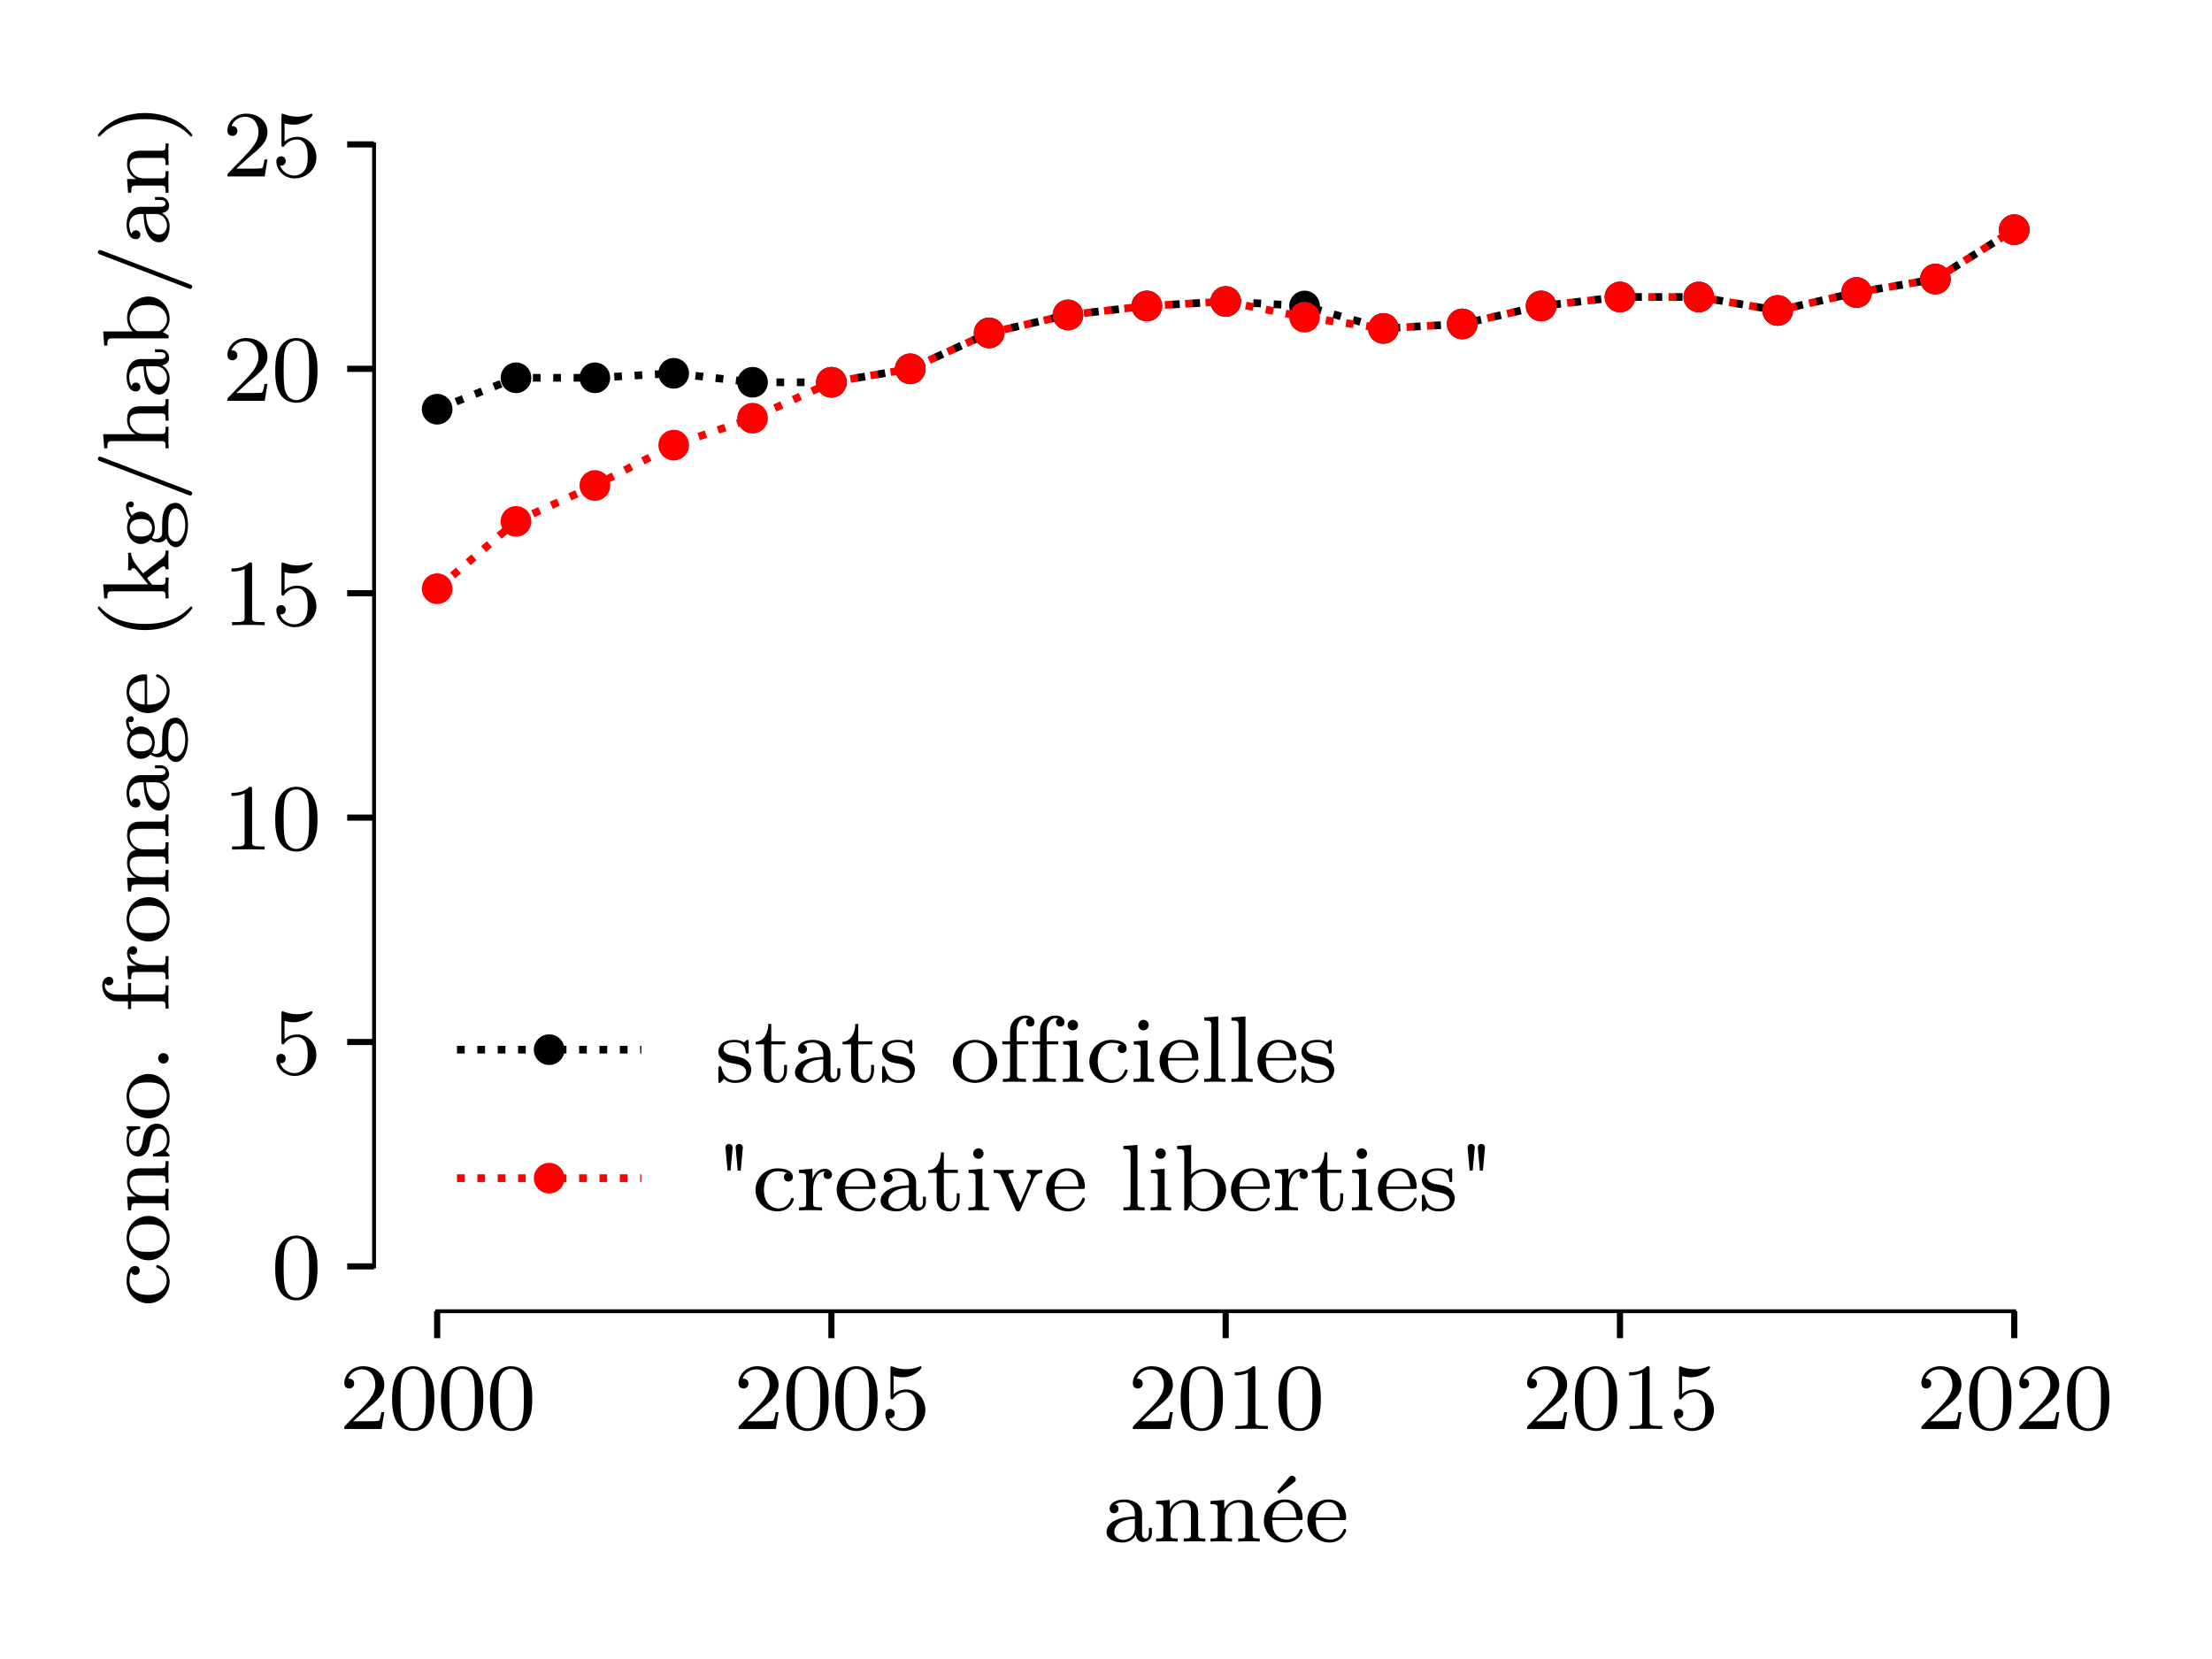 <?xml version="1.0" encoding="utf-8" standalone="no"?>
<!DOCTYPE svg PUBLIC "-//W3C//DTD SVG 1.1//EN"
  "http://www.w3.org/Graphics/SVG/1.1/DTD/svg11.dtd">
<svg xmlns:xlink="http://www.w3.org/1999/xlink" width="288pt" height="216pt" viewBox="0 0 288 216" xmlns="http://www.w3.org/2000/svg" version="1.1">
 <defs>
  <style type="text/css">*{stroke-linejoin: round; stroke-linecap: butt}</style>
 </defs>
 <g id="figure_1">
  <g id="patch_1">
   <path d="M 0 216 
L 288 216 
L 288 0 
L 0 0 
L 0 216 
z
" style="fill: none"/>
  </g>
  <g id="axes_1">
   <g id="patch_2">
    <path d="M 48.703 170.725 
L 270.466 170.725 
L 270.466 12.96 
L 48.703 12.96 
L 48.703 170.725 
z
" style="fill: none"/>
   </g>
   <g id="matplotlib.axis_1">
    <g id="xtick_1">
     <g id="line2d_1">
      <defs>
       <path id="mab04e6e782" d="M 0 0 
L 0 3.5 
" style="stroke: #000000; stroke-width: 0.8"/>
      </defs>
      <g>
       <use xlink:href="#mab04e6e782" x="56.916" y="170.725" style="stroke: #000000; stroke-width: 0.8"/>
      </g>
     </g>
     <g id="text_1">
      <!-- 2000 -->
      <g transform="translate(44.173 186.054)scale(0.12 -0.12)">
       <defs>
        <path id="LMRoman8-Regular-32" d="M 3053 1146 
L 2854 1146 
C 2835 1018 2784 698 2707 576 
C 2669 525 2182 525 2080 525 
L 941 525 
L 1805 1306 
C 1907 1402 2176 1613 2278 1702 
C 2675 2067 3053 2419 3053 3002 
C 3053 3763 2413 4256 1613 4256 
C 845 4256 339 3674 339 3104 
C 339 2790 589 2746 678 2746 
C 813 2746 1011 2842 1011 3085 
C 1011 3418 691 3418 614 3418 
C 800 3885 1229 4045 1542 4045 
C 2138 4045 2445 3539 2445 3002 
C 2445 2336 1978 1850 1222 1075 
L 416 243 
C 339 173 339 160 339 0 
L 2867 0 
L 3053 1146 
z
" transform="scale(0.016)"/>
        <path id="LMRoman8-Regular-30" d="M 3130 2042 
C 3130 2726 3059 3142 2848 3552 
C 2566 4115 2048 4256 1696 4256 
C 890 4256 595 3654 506 3475 
C 275 3008 262 2374 262 2042 
C 262 1619 282 973 589 461 
C 883 -13 1357 -134 1696 -134 
C 2003 -134 2554 -38 2874 595 
C 3110 1056 3130 1626 3130 2042 
z
M 2560 2118 
C 2560 1741 2560 1165 2483 806 
C 2349 134 1907 45 1696 45 
C 1478 45 1037 147 902 819 
C 832 1184 832 1786 832 2118 
C 832 2560 832 3008 902 3360 
C 1037 4013 1536 4077 1696 4077 
C 1914 4077 2355 3968 2483 3386 
C 2560 3034 2560 2554 2560 2118 
z
" transform="scale(0.016)"/>
       </defs>
       <use xlink:href="#LMRoman8-Regular-32"/>
       <use xlink:href="#LMRoman8-Regular-30" x="53.1"/>
       <use xlink:href="#LMRoman8-Regular-30" x="106.2"/>
       <use xlink:href="#LMRoman8-Regular-30" x="159.3"/>
      </g>
     </g>
    </g>
    <g id="xtick_2">
     <g id="line2d_2">
      <g>
       <use xlink:href="#mab04e6e782" x="108.25" y="170.725" style="stroke: #000000; stroke-width: 0.8"/>
      </g>
     </g>
     <g id="text_2">
      <!-- 2005 -->
      <g transform="translate(95.508 186.054)scale(0.12 -0.12)">
       <defs>
        <path id="LMRoman8-Regular-35" d="M 3053 1280 
C 3053 2022 2515 2682 1760 2682 
C 1440 2682 1139 2579 896 2362 
L 896 3597 
C 979 3571 1235 3507 1504 3507 
C 2304 3507 2790 4070 2790 4166 
C 2790 4237 2746 4256 2714 4256 
C 2714 4256 2688 4256 2630 4224 
C 2381 4128 2086 4051 1741 4051 
C 1363 4051 1050 4147 851 4224 
C 787 4256 768 4256 768 4256 
C 685 4256 685 4186 685 4070 
L 685 2195 
C 685 2080 685 2003 787 2003 
C 838 2003 858 2029 890 2080 
C 966 2176 1210 2502 1754 2502 
C 2112 2502 2285 2208 2342 2086 
C 2451 1856 2464 1562 2464 1312 
C 2464 1075 2458 730 2278 448 
C 2157 256 1901 58 1562 58 
C 1146 58 736 320 589 736 
C 608 730 653 730 653 730 
C 832 730 973 845 973 1043 
C 973 1280 787 1363 659 1363 
C 544 1363 339 1299 339 1024 
C 339 448 838 -134 1574 -134 
C 2374 -134 3053 486 3053 1280 
z
" transform="scale(0.016)"/>
       </defs>
       <use xlink:href="#LMRoman8-Regular-32"/>
       <use xlink:href="#LMRoman8-Regular-30" x="53.1"/>
       <use xlink:href="#LMRoman8-Regular-30" x="106.2"/>
       <use xlink:href="#LMRoman8-Regular-35" x="159.3"/>
      </g>
     </g>
    </g>
    <g id="xtick_3">
     <g id="line2d_3">
      <g>
       <use xlink:href="#mab04e6e782" x="159.584" y="170.725" style="stroke: #000000; stroke-width: 0.8"/>
      </g>
     </g>
     <g id="text_3">
      <!-- 2010 -->
      <g transform="translate(146.842 186.054)scale(0.12 -0.12)">
       <defs>
        <path id="LMRoman8-Regular-31" d="M 2861 0 
L 2861 211 
L 2637 211 
C 2029 211 2010 288 2010 525 
L 2010 4077 
C 2010 4250 1997 4256 1824 4256 
C 1562 4000 1222 3846 614 3846 
L 614 3635 
C 787 3635 1133 3635 1504 3808 
L 1504 525 
C 1504 288 1485 211 877 211 
L 653 211 
L 653 0 
C 915 19 1466 19 1754 19 
C 2042 19 2598 19 2861 0 
z
" transform="scale(0.016)"/>
       </defs>
       <use xlink:href="#LMRoman8-Regular-32"/>
       <use xlink:href="#LMRoman8-Regular-30" x="53.1"/>
       <use xlink:href="#LMRoman8-Regular-31" x="106.2"/>
       <use xlink:href="#LMRoman8-Regular-30" x="159.3"/>
      </g>
     </g>
    </g>
    <g id="xtick_4">
     <g id="line2d_4">
      <g>
       <use xlink:href="#mab04e6e782" x="210.918" y="170.725" style="stroke: #000000; stroke-width: 0.8"/>
      </g>
     </g>
     <g id="text_4">
      <!-- 2015 -->
      <g transform="translate(198.176 186.054)scale(0.12 -0.12)">
       <use xlink:href="#LMRoman8-Regular-32"/>
       <use xlink:href="#LMRoman8-Regular-30" x="53.1"/>
       <use xlink:href="#LMRoman8-Regular-31" x="106.2"/>
       <use xlink:href="#LMRoman8-Regular-35" x="159.3"/>
      </g>
     </g>
    </g>
    <g id="xtick_5">
     <g id="line2d_5">
      <g>
       <use xlink:href="#mab04e6e782" x="262.253" y="170.725" style="stroke: #000000; stroke-width: 0.8"/>
      </g>
     </g>
     <g id="text_5">
      <!-- 2020 -->
      <g transform="translate(249.51 186.054)scale(0.12 -0.12)">
       <use xlink:href="#LMRoman8-Regular-32"/>
       <use xlink:href="#LMRoman8-Regular-30" x="53.1"/>
       <use xlink:href="#LMRoman8-Regular-32" x="106.2"/>
       <use xlink:href="#LMRoman8-Regular-30" x="159.3"/>
      </g>
     </g>
    </g>
    <g id="text_6">
     <!-- année -->
     <g transform="translate(143.654 200.711)scale(0.12 -0.12)">
      <defs>
       <path id="LMRoman8-Regular-61" d="M 3290 576 
L 3290 928 
L 3091 928 
L 3091 576 
C 3091 314 2995 211 2861 211 
C 2624 211 2624 506 2624 576 
L 2624 1907 
C 2624 2534 2016 2854 1434 2854 
C 902 2854 429 2650 429 2227 
C 429 2035 563 1920 730 1920 
C 909 1920 1030 2048 1030 2221 
C 1030 2374 934 2483 794 2515 
C 1030 2675 1376 2675 1421 2675 
C 1779 2675 2138 2426 2138 1901 
L 2138 1702 
C 1766 1683 1338 1664 890 1478 
C 326 1235 218 864 218 653 
C 218 102 864 -64 1306 -64 
C 1773 -64 2061 198 2202 454 
C 2234 211 2400 -32 2682 -32 
C 2746 -32 3290 -6 3290 576 
z
M 2138 902 
C 2138 282 1613 115 1357 115 
C 1024 115 742 339 742 646 
C 742 1069 1139 1504 2138 1536 
L 2138 902 
z
" transform="scale(0.016)"/>
       <path id="LMRoman8-Regular-6e" d="M 3597 0 
L 3597 211 
C 3187 211 3110 211 3110 499 
L 3110 1939 
C 3110 2477 2867 2822 2195 2822 
C 1562 2822 1274 2362 1197 2208 
L 1190 2208 
L 1190 2822 
L 262 2752 
L 262 2541 
C 698 2541 749 2496 749 2182 
L 749 499 
C 749 211 672 211 262 211 
L 262 0 
C 538 19 819 19 992 19 
C 1178 19 1446 19 1722 0 
L 1722 211 
C 1312 211 1235 211 1235 499 
L 1235 1658 
C 1235 2330 1747 2643 2138 2643 
C 2528 2643 2624 2368 2624 1965 
L 2624 499 
C 2624 211 2547 211 2138 211 
L 2138 0 
C 2413 19 2694 19 2867 19 
C 3053 19 3322 19 3597 0 
z
" transform="scale(0.016)"/>
       <path id="LMRoman8-Regular-e9" d="M 2822 768 
C 2822 794 2803 858 2720 858 
C 2650 858 2637 813 2624 774 
C 2394 154 1843 134 1728 134 
C 1440 134 1146 269 954 563 
C 762 858 762 1267 762 1459 
L 2643 1459 
C 2784 1459 2822 1459 2822 1606 
C 2822 2176 2509 2854 1606 2854 
C 813 2854 192 2195 192 1402 
C 192 576 883 -64 1690 -64 
C 2502 -64 2822 621 2822 768 
z
M 2387 1626 
L 768 1626 
C 826 2522 1370 2675 1606 2675 
C 2355 2675 2381 1773 2387 1626 
z
M 2355 4211 
C 2355 4358 2221 4467 2106 4467 
C 2080 4467 1990 4467 1907 4365 
L 1088 3392 
L 1222 3245 
L 2227 4000 
C 2298 4051 2355 4109 2355 4211 
z
" transform="scale(0.016)"/>
       <path id="LMRoman8-Regular-65" d="M 2822 768 
C 2822 794 2803 858 2720 858 
C 2650 858 2637 813 2624 774 
C 2394 154 1843 134 1728 134 
C 1440 134 1146 269 954 563 
C 762 858 762 1267 762 1459 
L 2643 1459 
C 2784 1459 2822 1459 2822 1606 
C 2822 2176 2509 2854 1606 2854 
C 813 2854 192 2195 192 1402 
C 192 576 883 -64 1690 -64 
C 2502 -64 2822 621 2822 768 
z
M 2387 1626 
L 768 1626 
C 826 2522 1370 2675 1606 2675 
C 2355 2675 2381 1773 2387 1626 
z
" transform="scale(0.016)"/>
      </defs>
      <use xlink:href="#LMRoman8-Regular-61"/>
      <use xlink:href="#LMRoman8-Regular-6e" x="53.1"/>
      <use xlink:href="#LMRoman8-Regular-6e" x="112.1"/>
      <use xlink:href="#LMRoman8-Regular-e9" x="171.1"/>
      <use xlink:href="#LMRoman8-Regular-65" x="218.3"/>
     </g>
    </g>
   </g>
   <g id="matplotlib.axis_2">
    <g id="ytick_1">
     <g id="line2d_6">
      <defs>
       <path id="m97dd30432f" d="M 0 0 
L -3.5 0 
" style="stroke: #000000; stroke-width: 0.8"/>
      </defs>
      <g>
       <use xlink:href="#m97dd30432f" x="48.703" y="164.882" style="stroke: #000000; stroke-width: 0.8"/>
      </g>
     </g>
     <g id="text_7">
      <!-- 0 -->
      <g transform="translate(35.331 169.046)scale(0.12 -0.12)">
       <use xlink:href="#LMRoman8-Regular-30"/>
      </g>
     </g>
    </g>
    <g id="ytick_2">
     <g id="line2d_7">
      <g>
       <use xlink:href="#m97dd30432f" x="48.703" y="135.666" style="stroke: #000000; stroke-width: 0.8"/>
      </g>
     </g>
     <g id="text_8">
      <!-- 5 -->
      <g transform="translate(35.331 139.83)scale(0.12 -0.12)">
       <use xlink:href="#LMRoman8-Regular-35"/>
      </g>
     </g>
    </g>
    <g id="ytick_3">
     <g id="line2d_8">
      <g>
       <use xlink:href="#m97dd30432f" x="48.703" y="106.45" style="stroke: #000000; stroke-width: 0.8"/>
      </g>
     </g>
     <g id="text_9">
      <!-- 10 -->
      <g transform="translate(28.96 110.615)scale(0.12 -0.12)">
       <use xlink:href="#LMRoman8-Regular-31"/>
       <use xlink:href="#LMRoman8-Regular-30" x="53.1"/>
      </g>
     </g>
    </g>
    <g id="ytick_4">
     <g id="line2d_9">
      <g>
       <use xlink:href="#m97dd30432f" x="48.703" y="77.235" style="stroke: #000000; stroke-width: 0.8"/>
      </g>
     </g>
     <g id="text_10">
      <!-- 15 -->
      <g transform="translate(28.96 81.399)scale(0.12 -0.12)">
       <use xlink:href="#LMRoman8-Regular-31"/>
       <use xlink:href="#LMRoman8-Regular-35" x="53.1"/>
      </g>
     </g>
    </g>
    <g id="ytick_5">
     <g id="line2d_10">
      <g>
       <use xlink:href="#m97dd30432f" x="48.703" y="48.019" style="stroke: #000000; stroke-width: 0.8"/>
      </g>
     </g>
     <g id="text_11">
      <!-- 20 -->
      <g transform="translate(28.96 52.183)scale(0.12 -0.12)">
       <use xlink:href="#LMRoman8-Regular-32"/>
       <use xlink:href="#LMRoman8-Regular-30" x="53.1"/>
      </g>
     </g>
    </g>
    <g id="ytick_6">
     <g id="line2d_11">
      <g>
       <use xlink:href="#m97dd30432f" x="48.703" y="18.803" style="stroke: #000000; stroke-width: 0.8"/>
      </g>
     </g>
     <g id="text_12">
      <!-- 25 -->
      <g transform="translate(28.96 22.968)scale(0.12 -0.12)">
       <use xlink:href="#LMRoman8-Regular-32"/>
       <use xlink:href="#LMRoman8-Regular-35" x="53.1"/>
      </g>
     </g>
    </g>
    <g id="text_13">
     <!-- conso. fromage (kg/hab/an) -->
     <g transform="translate(21.96 170.122)rotate(-90)scale(0.12 -0.12)">
      <defs>
       <path id="LMRoman8-Regular-63" d="M 2822 768 
C 2822 845 2739 845 2720 845 
C 2675 845 2643 838 2624 774 
C 2579 640 2400 134 1760 134 
C 1363 134 794 442 794 1389 
C 794 2310 1267 2656 1734 2656 
C 1792 2656 2131 2656 2355 2541 
C 2176 2483 2150 2336 2150 2259 
C 2150 2086 2272 1958 2451 1958 
C 2618 1958 2752 2074 2752 2266 
C 2752 2662 2317 2854 1715 2854 
C 826 2854 224 2144 224 1382 
C 224 570 890 -64 1696 -64 
C 2598 -64 2822 691 2822 768 
z
" transform="scale(0.016)"/>
       <path id="LMRoman8-Regular-6f" d="M 3200 1363 
C 3200 2163 2541 2854 1696 2854 
C 851 2854 192 2163 192 1363 
C 192 563 877 -64 1696 -64 
C 2522 -64 3200 563 3200 1363 
z
M 2630 1421 
C 2630 1126 2618 774 2438 506 
C 2266 250 1978 134 1696 134 
C 1350 134 1082 301 941 525 
C 781 787 762 1101 762 1421 
C 762 1664 762 2048 960 2323 
C 1126 2547 1395 2675 1696 2675 
C 2029 2675 2304 2515 2451 2291 
C 2624 2022 2630 1677 2630 1421 
z
" transform="scale(0.016)"/>
       <path id="LMRoman8-Regular-73" d="M 2451 826 
C 2451 1133 2266 1581 1504 1722 
C 1453 1734 1094 1798 1069 1798 
C 870 1843 570 1978 570 2234 
C 570 2426 710 2694 1318 2694 
C 2035 2694 2067 2170 2080 1990 
C 2086 1939 2131 1920 2176 1920 
C 2278 1920 2278 1965 2278 2086 
L 2278 2688 
C 2278 2790 2278 2854 2195 2854 
C 2163 2854 2144 2854 2042 2752 
C 2029 2746 1971 2688 1952 2688 
C 1952 2688 1933 2688 1894 2714 
C 1792 2784 1606 2854 1318 2854 
C 422 2854 224 2368 224 2061 
C 224 1741 461 1555 480 1536 
C 736 1344 883 1318 1312 1242 
C 1613 1184 2106 1094 2106 659 
C 2106 410 1939 115 1350 115 
C 704 115 518 614 435 954 
C 410 1037 403 1069 326 1069 
C 224 1069 224 1018 224 896 
L 224 102 
C 224 0 224 -64 307 -64 
C 346 -64 352 -58 467 64 
C 499 96 570 179 602 211 
C 890 -51 1190 -64 1357 -64 
C 2170 -64 2451 403 2451 826 
z
" transform="scale(0.016)"/>
       <path id="LMRoman8-Regular-2e" d="M 1299 352 
C 1299 570 1126 710 947 710 
C 730 710 589 538 589 358 
C 589 141 762 0 941 0 
C 1158 0 1299 173 1299 352 
z
" transform="scale(0.016)"/>
       <path id="LMRoman8-Regular-20" transform="scale(0.016)"/>
       <path id="LMRoman8-Regular-66" d="M 2413 4045 
C 2413 4320 2144 4506 1805 4506 
C 1325 4506 755 4160 755 3475 
L 755 2758 
L 230 2758 
L 230 2547 
L 755 2547 
L 755 499 
C 755 211 678 211 269 211 
L 269 0 
C 518 19 870 19 1024 19 
C 1402 19 1414 19 1830 0 
L 1830 211 
L 1702 211 
C 1235 211 1222 282 1222 512 
L 1222 2547 
L 1990 2547 
L 1990 2758 
L 1203 2758 
L 1203 3482 
C 1203 4038 1517 4326 1798 4326 
C 1901 4326 1958 4301 1984 4294 
C 1869 4237 1837 4128 1837 4045 
C 1837 3878 1958 3757 2125 3757 
C 2298 3757 2413 3878 2413 4045 
z
" transform="scale(0.016)"/>
       <path id="LMRoman8-Regular-72" d="M 2458 2419 
C 2458 2643 2253 2822 1971 2822 
C 1555 2822 1274 2509 1139 2150 
L 1133 2150 
L 1133 2822 
L 224 2752 
L 224 2541 
C 659 2541 710 2496 710 2182 
L 710 499 
C 710 211 634 211 224 211 
L 224 0 
C 474 19 826 19 979 19 
C 1357 19 1370 19 1786 0 
L 1786 211 
L 1658 211 
C 1190 211 1178 282 1178 512 
L 1178 1459 
C 1178 1939 1376 2630 1990 2643 
C 1952 2618 1888 2566 1888 2419 
C 1888 2221 2042 2131 2170 2131 
C 2323 2131 2458 2234 2458 2419 
z
" transform="scale(0.016)"/>
       <path id="LMRoman8-Regular-6d" d="M 5485 0 
L 5485 211 
C 5075 211 4998 211 4998 499 
L 4998 1939 
C 4998 2458 4774 2822 4077 2822 
C 3488 2822 3194 2419 3091 2234 
C 2976 2694 2611 2822 2195 2822 
C 1574 2822 1280 2381 1197 2208 
L 1190 2208 
L 1190 2822 
L 262 2752 
L 262 2541 
C 698 2541 749 2496 749 2182 
L 749 499 
C 749 211 672 211 262 211 
L 262 0 
C 538 19 819 19 992 19 
C 1178 19 1446 19 1722 0 
L 1722 211 
C 1312 211 1235 211 1235 499 
L 1235 1658 
C 1235 2330 1741 2643 2144 2643 
C 2560 2643 2630 2317 2630 1965 
L 2630 499 
C 2630 211 2554 211 2144 211 
L 2144 0 
C 2419 19 2701 19 2874 19 
C 3059 19 3328 19 3603 0 
L 3603 211 
C 3194 211 3117 211 3117 499 
L 3117 1658 
C 3117 2330 3622 2643 4026 2643 
C 4442 2643 4512 2317 4512 1965 
L 4512 499 
C 4512 211 4435 211 4026 211 
L 4026 0 
C 4301 19 4582 19 4755 19 
C 4941 19 5210 19 5485 0 
z
" transform="scale(0.016)"/>
       <path id="LMRoman8-Regular-67" d="M 3296 2566 
C 3296 2675 3213 2893 2931 2893 
C 2822 2893 2515 2867 2221 2598 
C 2061 2714 1811 2822 1510 2822 
C 877 2822 410 2381 410 1882 
C 410 1581 576 1357 710 1229 
C 570 1069 518 864 518 710 
C 518 448 646 250 787 141 
C 454 51 192 -198 192 -493 
C 192 -954 851 -1312 1696 -1312 
C 2496 -1312 3200 -986 3200 -480 
C 3200 -134 2995 134 2784 243 
C 2406 442 2093 442 1466 442 
L 1107 442 
C 909 461 749 634 749 864 
C 749 1018 787 1075 832 1133 
C 1101 973 1350 941 1504 941 
C 2138 941 2605 1382 2605 1882 
C 2605 2125 2496 2330 2342 2496 
C 2432 2573 2643 2707 2957 2714 
C 2931 2694 2899 2662 2899 2560 
C 2899 2445 2982 2362 3098 2362 
C 3187 2362 3296 2419 3296 2566 
z
M 2099 1882 
C 2099 1645 2067 1478 1971 1350 
C 1830 1171 1626 1126 1510 1126 
C 915 1126 915 1741 915 1882 
C 915 2118 947 2285 1043 2413 
C 1152 2560 1331 2637 1504 2637 
C 2099 2637 2099 2022 2099 1882 
z
M 2822 -486 
C 2822 -832 2330 -1126 1696 -1126 
C 1056 -1126 570 -832 570 -486 
C 570 -352 672 26 1197 26 
L 1811 26 
C 1984 26 2822 26 2822 -486 
z
" transform="scale(0.016)"/>
       <path id="LMRoman8-Regular-28" d="M 2259 -1523 
C 2259 -1498 2253 -1491 2170 -1408 
C 1293 -582 1075 608 1075 1600 
C 1075 3443 1837 4307 2163 4602 
C 2253 4685 2259 4691 2259 4723 
C 2259 4755 2234 4800 2170 4800 
C 2067 4800 1747 4474 1696 4416 
C 838 3520 659 2368 659 1600 
C 659 166 1261 -986 2131 -1600 
C 2182 -1600 2259 -1600 2259 -1523 
z
" transform="scale(0.016)"/>
       <path id="LMRoman8-Regular-6b" d="M 3469 0 
L 3469 211 
C 3200 211 3085 237 2854 538 
L 1926 1741 
L 2470 2176 
C 2893 2509 3162 2541 3322 2547 
L 3322 2758 
C 3168 2739 3078 2739 2816 2739 
C 2502 2739 2413 2746 2131 2758 
L 2131 2547 
C 2253 2541 2278 2458 2278 2419 
C 2278 2285 2150 2176 2099 2138 
L 1178 1395 
L 1178 4442 
L 224 4371 
L 224 4160 
C 659 4160 710 4115 710 3802 
L 710 499 
C 710 211 634 211 224 211 
L 224 0 
C 474 19 819 19 928 19 
C 1056 19 1389 19 1638 0 
L 1638 211 
C 1229 211 1152 211 1152 499 
L 1152 1120 
L 1587 1466 
C 1606 1466 1773 1242 1875 1120 
C 1971 986 2074 858 2176 730 
C 2266 602 2400 435 2400 339 
C 2400 230 2278 211 2202 211 
L 2202 0 
C 2477 19 2765 19 2874 19 
C 3117 19 3245 19 3469 0 
z
" transform="scale(0.016)"/>
       <path id="LMRoman8-Regular-2f" d="M 3014 4653 
C 3014 4736 2950 4800 2867 4800 
C 2765 4800 2739 4723 2707 4646 
L 410 -1338 
C 378 -1414 378 -1453 378 -1453 
C 378 -1536 442 -1600 525 -1600 
C 627 -1600 653 -1523 685 -1446 
L 2982 4538 
C 3014 4614 3014 4653 3014 4653 
z
" transform="scale(0.016)"/>
       <path id="LMRoman8-Regular-68" d="M 3597 0 
L 3597 211 
C 3187 211 3110 211 3110 499 
L 3110 1939 
C 3110 2477 2867 2822 2195 2822 
C 1632 2822 1338 2464 1222 2259 
L 1216 2259 
L 1216 4442 
L 262 4371 
L 262 4160 
C 698 4160 749 4115 749 3802 
L 749 499 
C 749 211 672 211 262 211 
L 262 0 
C 538 19 819 19 992 19 
C 1178 19 1446 19 1722 0 
L 1722 211 
C 1312 211 1235 211 1235 499 
L 1235 1658 
C 1235 2330 1747 2643 2138 2643 
C 2528 2643 2624 2368 2624 1965 
L 2624 499 
C 2624 211 2547 211 2138 211 
L 2138 0 
C 2413 19 2694 19 2867 19 
C 3053 19 3322 19 3597 0 
z
" transform="scale(0.016)"/>
       <path id="LMRoman8-Regular-62" d="M 3546 1382 
C 3546 2189 2886 2822 2106 2822 
C 1600 2822 1286 2547 1178 2432 
L 1178 4442 
L 224 4371 
L 224 4160 
C 659 4160 710 4115 710 3802 
L 710 0 
L 909 0 
L 1139 397 
C 1293 179 1594 -64 2029 -64 
C 2842 -64 3546 563 3546 1382 
z
M 2976 1389 
C 2976 1242 2976 787 2746 486 
C 2515 198 2214 115 2003 115 
C 1696 115 1440 275 1274 525 
C 1197 646 1197 653 1197 774 
L 1197 2022 
C 1197 2144 1197 2157 1293 2272 
C 1478 2509 1779 2643 2067 2643 
C 2400 2643 2650 2445 2778 2253 
C 2886 2080 2976 1856 2976 1389 
z
" transform="scale(0.016)"/>
       <path id="LMRoman8-Regular-29" d="M 1978 1600 
C 1978 2208 1875 2938 1478 3693 
C 1165 4282 582 4800 467 4800 
C 403 4800 384 4755 384 4723 
C 384 4698 384 4685 461 4608 
C 1357 3757 1562 2586 1562 1600 
C 1562 -237 800 -1107 474 -1402 
C 390 -1485 384 -1491 384 -1523 
C 384 -1555 403 -1600 467 -1600 
C 570 -1600 890 -1274 941 -1216 
C 1798 -320 1978 832 1978 1600 
z
" transform="scale(0.016)"/>
      </defs>
      <use xlink:href="#LMRoman8-Regular-63"/>
      <use xlink:href="#LMRoman8-Regular-6f" x="47.2"/>
      <use xlink:href="#LMRoman8-Regular-6e" x="100.3"/>
      <use xlink:href="#LMRoman8-Regular-73" x="159.3"/>
      <use xlink:href="#LMRoman8-Regular-6f" x="201.2"/>
      <use xlink:href="#LMRoman8-Regular-2e" x="254.3"/>
      <use xlink:href="#LMRoman8-Regular-20" x="283.8"/>
      <use xlink:href="#LMRoman8-Regular-66" x="319.2"/>
      <use xlink:href="#LMRoman8-Regular-72" x="351.7"/>
      <use xlink:href="#LMRoman8-Regular-6f" x="393.1"/>
      <use xlink:href="#LMRoman8-Regular-6d" x="446.2"/>
      <use xlink:href="#LMRoman8-Regular-61" x="534.7"/>
      <use xlink:href="#LMRoman8-Regular-67" x="587.8"/>
      <use xlink:href="#LMRoman8-Regular-65" x="640.9"/>
      <use xlink:href="#LMRoman8-Regular-20" x="688.1"/>
      <use xlink:href="#LMRoman8-Regular-28" x="723.5"/>
      <use xlink:href="#LMRoman8-Regular-6b" x="764.8"/>
      <use xlink:href="#LMRoman8-Regular-67" x="820.9"/>
      <use xlink:href="#LMRoman8-Regular-2f" x="874"/>
      <use xlink:href="#LMRoman8-Regular-68" x="927.1"/>
      <use xlink:href="#LMRoman8-Regular-61" x="986.1"/>
      <use xlink:href="#LMRoman8-Regular-62" x="1039.2"/>
      <use xlink:href="#LMRoman8-Regular-2f" x="1098.2"/>
      <use xlink:href="#LMRoman8-Regular-61" x="1151.3"/>
      <use xlink:href="#LMRoman8-Regular-6e" x="1204.4"/>
      <use xlink:href="#LMRoman8-Regular-29" x="1263.4"/>
     </g>
    </g>
   </g>
   <g id="line2d_12">
    <path d="M 56.916 53.278 
L 67.183 49.188 
L 77.45 49.188 
L 87.716 48.603 
L 97.983 49.772 
L 108.25 49.772 
L 118.517 48.019 
L 128.784 43.344 
L 139.051 41.007 
L 149.317 39.838 
L 159.584 39.254 
L 169.851 39.838 
L 180.118 42.76 
L 190.385 42.176 
L 200.652 39.838 
L 210.918 38.67 
L 221.185 38.67 
L 231.452 40.423 
L 241.719 38.086 
L 251.986 36.333 
L 262.253 29.905 
" clip-path="url(#p8e3edeac80)" style="fill: none; stroke-dasharray: 1,1.65; stroke-dashoffset: 0; stroke: #000000"/>
    <defs>
     <path id="m2434cadb6f" d="M 0 1.5 
C 0.398 1.5 0.779 1.342 1.061 1.061 
C 1.342 0.779 1.5 0.398 1.5 0 
C 1.5 -0.398 1.342 -0.779 1.061 -1.061 
C 0.779 -1.342 0.398 -1.5 0 -1.5 
C -0.398 -1.5 -0.779 -1.342 -1.061 -1.061 
C -1.342 -0.779 -1.5 -0.398 -1.5 0 
C -1.5 0.398 -1.342 0.779 -1.061 1.061 
C -0.779 1.342 -0.398 1.5 0 1.5 
z
" style="stroke: #000000"/>
    </defs>
    <g clip-path="url(#p8e3edeac80)">
     <use xlink:href="#m2434cadb6f" x="56.916" y="53.278" style="stroke: #000000"/>
     <use xlink:href="#m2434cadb6f" x="67.183" y="49.188" style="stroke: #000000"/>
     <use xlink:href="#m2434cadb6f" x="77.45" y="49.188" style="stroke: #000000"/>
     <use xlink:href="#m2434cadb6f" x="87.716" y="48.603" style="stroke: #000000"/>
     <use xlink:href="#m2434cadb6f" x="97.983" y="49.772" style="stroke: #000000"/>
     <use xlink:href="#m2434cadb6f" x="108.25" y="49.772" style="stroke: #000000"/>
     <use xlink:href="#m2434cadb6f" x="118.517" y="48.019" style="stroke: #000000"/>
     <use xlink:href="#m2434cadb6f" x="128.784" y="43.344" style="stroke: #000000"/>
     <use xlink:href="#m2434cadb6f" x="139.051" y="41.007" style="stroke: #000000"/>
     <use xlink:href="#m2434cadb6f" x="149.317" y="39.838" style="stroke: #000000"/>
     <use xlink:href="#m2434cadb6f" x="159.584" y="39.254" style="stroke: #000000"/>
     <use xlink:href="#m2434cadb6f" x="169.851" y="39.838" style="stroke: #000000"/>
     <use xlink:href="#m2434cadb6f" x="180.118" y="42.76" style="stroke: #000000"/>
     <use xlink:href="#m2434cadb6f" x="190.385" y="42.176" style="stroke: #000000"/>
     <use xlink:href="#m2434cadb6f" x="200.652" y="39.838" style="stroke: #000000"/>
     <use xlink:href="#m2434cadb6f" x="210.918" y="38.67" style="stroke: #000000"/>
     <use xlink:href="#m2434cadb6f" x="221.185" y="38.67" style="stroke: #000000"/>
     <use xlink:href="#m2434cadb6f" x="231.452" y="40.423" style="stroke: #000000"/>
     <use xlink:href="#m2434cadb6f" x="241.719" y="38.086" style="stroke: #000000"/>
     <use xlink:href="#m2434cadb6f" x="251.986" y="36.333" style="stroke: #000000"/>
     <use xlink:href="#m2434cadb6f" x="262.253" y="29.905" style="stroke: #000000"/>
    </g>
   </g>
   <g id="line2d_13">
    <path d="M 56.916 76.65 
L 67.183 67.886 
L 77.45 63.211 
L 87.716 57.952 
L 97.983 54.446 
L 108.25 49.772 
L 118.517 48.019 
L 128.784 43.344 
L 139.051 41.007 
L 149.317 39.838 
L 159.584 39.254 
L 169.851 41.299 
L 180.118 42.76 
L 190.385 42.176 
L 200.652 39.838 
L 210.918 38.67 
L 221.185 38.67 
L 231.452 40.423 
L 241.719 38.086 
L 251.986 36.333 
L 262.253 29.905 
" clip-path="url(#p8e3edeac80)" style="fill: none; stroke-dasharray: 1,1.65; stroke-dashoffset: 0; stroke: #ff0000"/>
    <defs>
     <path id="md123c7a1ab" d="M 0 1.5 
C 0.398 1.5 0.779 1.342 1.061 1.061 
C 1.342 0.779 1.5 0.398 1.5 0 
C 1.5 -0.398 1.342 -0.779 1.061 -1.061 
C 0.779 -1.342 0.398 -1.5 0 -1.5 
C -0.398 -1.5 -0.779 -1.342 -1.061 -1.061 
C -1.342 -0.779 -1.5 -0.398 -1.5 0 
C -1.5 0.398 -1.342 0.779 -1.061 1.061 
C -0.779 1.342 -0.398 1.5 0 1.5 
z
" style="stroke: #ff0000"/>
    </defs>
    <g clip-path="url(#p8e3edeac80)">
     <use xlink:href="#md123c7a1ab" x="56.916" y="76.65" style="fill: #ff0000; stroke: #ff0000"/>
     <use xlink:href="#md123c7a1ab" x="67.183" y="67.886" style="fill: #ff0000; stroke: #ff0000"/>
     <use xlink:href="#md123c7a1ab" x="77.45" y="63.211" style="fill: #ff0000; stroke: #ff0000"/>
     <use xlink:href="#md123c7a1ab" x="87.716" y="57.952" style="fill: #ff0000; stroke: #ff0000"/>
     <use xlink:href="#md123c7a1ab" x="97.983" y="54.446" style="fill: #ff0000; stroke: #ff0000"/>
     <use xlink:href="#md123c7a1ab" x="108.25" y="49.772" style="fill: #ff0000; stroke: #ff0000"/>
     <use xlink:href="#md123c7a1ab" x="118.517" y="48.019" style="fill: #ff0000; stroke: #ff0000"/>
     <use xlink:href="#md123c7a1ab" x="128.784" y="43.344" style="fill: #ff0000; stroke: #ff0000"/>
     <use xlink:href="#md123c7a1ab" x="139.051" y="41.007" style="fill: #ff0000; stroke: #ff0000"/>
     <use xlink:href="#md123c7a1ab" x="149.317" y="39.838" style="fill: #ff0000; stroke: #ff0000"/>
     <use xlink:href="#md123c7a1ab" x="159.584" y="39.254" style="fill: #ff0000; stroke: #ff0000"/>
     <use xlink:href="#md123c7a1ab" x="169.851" y="41.299" style="fill: #ff0000; stroke: #ff0000"/>
     <use xlink:href="#md123c7a1ab" x="180.118" y="42.76" style="fill: #ff0000; stroke: #ff0000"/>
     <use xlink:href="#md123c7a1ab" x="190.385" y="42.176" style="fill: #ff0000; stroke: #ff0000"/>
     <use xlink:href="#md123c7a1ab" x="200.652" y="39.838" style="fill: #ff0000; stroke: #ff0000"/>
     <use xlink:href="#md123c7a1ab" x="210.918" y="38.67" style="fill: #ff0000; stroke: #ff0000"/>
     <use xlink:href="#md123c7a1ab" x="221.185" y="38.67" style="fill: #ff0000; stroke: #ff0000"/>
     <use xlink:href="#md123c7a1ab" x="231.452" y="40.423" style="fill: #ff0000; stroke: #ff0000"/>
     <use xlink:href="#md123c7a1ab" x="241.719" y="38.086" style="fill: #ff0000; stroke: #ff0000"/>
     <use xlink:href="#md123c7a1ab" x="251.986" y="36.333" style="fill: #ff0000; stroke: #ff0000"/>
     <use xlink:href="#md123c7a1ab" x="262.253" y="29.905" style="fill: #ff0000; stroke: #ff0000"/>
    </g>
   </g>
   <g id="patch_3">
    <path d="M 48.703 164.882 
L 48.703 18.803 
" style="fill: none; stroke: #000000; stroke-width: 0.5; stroke-linejoin: miter; stroke-linecap: square"/>
   </g>
   <g id="patch_4">
    <path d="M 56.916 170.725 
L 262.253 170.725 
" style="fill: none; stroke: #000000; stroke-width: 0.5; stroke-linejoin: miter; stroke-linecap: square"/>
   </g>
   <g id="legend_1">
    <g id="line2d_14">
     <path d="M 59.502 136.667 
L 71.502 136.667 
L 83.502 136.667 
" style="fill: none; stroke-dasharray: 1,1.65; stroke-dashoffset: 0; stroke: #000000"/>
     <g>
      <use xlink:href="#m2434cadb6f" x="71.502" y="136.667" style="stroke: #000000"/>
     </g>
    </g>
    <g id="text_14">
     <!-- stats officielles -->
     <g transform="translate(93.103 140.868)scale(0.12 -0.12)">
      <defs>
       <path id="LMRoman8-Regular-74" d="M 2259 800 
L 2259 1158 
L 2061 1158 
L 2061 813 
C 2061 371 1862 134 1619 134 
C 1190 134 1190 685 1190 787 
L 1190 2547 
L 2144 2547 
L 2144 2758 
L 1190 2758 
L 1190 3936 
L 992 3936 
C 986 3354 723 2746 128 2726 
L 128 2547 
L 704 2547 
L 704 800 
C 704 51 1280 -64 1574 -64 
C 2003 -64 2259 320 2259 800 
z
" transform="scale(0.016)"/>
       <path id="LMRoman8-Regular-69" d="M 1664 0 
L 1664 211 
C 1248 211 1222 243 1222 493 
L 1222 2822 
L 288 2752 
L 288 2541 
C 698 2541 755 2502 755 2189 
L 755 499 
C 755 211 678 211 269 211 
L 269 0 
C 518 19 877 19 973 19 
C 1056 19 1440 19 1664 0 
z
M 1299 3853 
C 1299 4064 1133 4211 947 4211 
C 762 4211 595 4064 595 3853 
C 595 3667 742 3501 947 3501 
C 1146 3501 1299 3667 1299 3853 
z
" transform="scale(0.016)"/>
       <path id="LMRoman8-Regular-6c" d="M 1709 0 
L 1709 211 
C 1299 211 1222 211 1222 499 
L 1222 4442 
L 269 4371 
L 269 4160 
C 704 4160 755 4115 755 3802 
L 755 499 
C 755 211 678 211 269 211 
L 269 0 
C 518 19 877 19 986 19 
C 1114 19 1459 19 1709 0 
z
" transform="scale(0.016)"/>
      </defs>
      <use xlink:href="#LMRoman8-Regular-73"/>
      <use xlink:href="#LMRoman8-Regular-74" x="41.9"/>
      <use xlink:href="#LMRoman8-Regular-61" x="83.2"/>
      <use xlink:href="#LMRoman8-Regular-74" x="136.3"/>
      <use xlink:href="#LMRoman8-Regular-73" x="177.6"/>
      <use xlink:href="#LMRoman8-Regular-20" x="219.5"/>
      <use xlink:href="#LMRoman8-Regular-6f" x="254.9"/>
      <use xlink:href="#LMRoman8-Regular-66" x="308"/>
      <use xlink:href="#LMRoman8-Regular-66" x="340.5"/>
      <use xlink:href="#LMRoman8-Regular-69" x="373"/>
      <use xlink:href="#LMRoman8-Regular-63" x="402.5"/>
      <use xlink:href="#LMRoman8-Regular-69" x="449.7"/>
      <use xlink:href="#LMRoman8-Regular-65" x="479.2"/>
      <use xlink:href="#LMRoman8-Regular-6c" x="526.4"/>
      <use xlink:href="#LMRoman8-Regular-6c" x="555.9"/>
      <use xlink:href="#LMRoman8-Regular-65" x="585.4"/>
      <use xlink:href="#LMRoman8-Regular-73" x="632.6"/>
     </g>
    </g>
    <g id="line2d_15">
     <path d="M 59.502 153.396 
L 71.502 153.396 
L 83.502 153.396 
" style="fill: none; stroke-dasharray: 1,1.65; stroke-dashoffset: 0; stroke: #ff0000"/>
     <g>
      <use xlink:href="#md123c7a1ab" x="71.502" y="153.396" style="fill: #ff0000; stroke: #ff0000"/>
     </g>
    </g>
    <g id="text_15">
     <!-- "creative liberties" -->
     <g transform="translate(93.103 157.596)scale(0.12 -0.12)">
      <defs>
       <path id="LMRoman8-Regular-22" d="M 1190 4262 
C 1197 4397 1082 4506 947 4506 
C 806 4506 691 4397 704 4262 
L 845 2707 
L 1050 2707 
L 1190 4262 
z
M 1882 4262 
C 1888 4397 1773 4506 1638 4506 
C 1498 4506 1382 4397 1395 4262 
L 1536 2707 
L 1741 2707 
L 1882 4262 
z
" transform="scale(0.016)"/>
       <path id="LMRoman8-Regular-76" d="M 3443 2547 
L 3443 2758 
C 3219 2739 3206 2739 2944 2739 
C 2886 2739 2586 2739 2387 2758 
L 2387 2547 
C 2611 2534 2669 2394 2669 2285 
C 2669 2221 2656 2189 2630 2131 
L 1939 518 
L 1184 2253 
C 1146 2336 1146 2387 1146 2387 
C 1146 2547 1376 2547 1485 2547 
L 1485 2758 
C 1210 2739 909 2739 787 2739 
C 653 2739 346 2739 141 2758 
L 141 2547 
C 531 2547 563 2509 659 2291 
L 1619 77 
C 1664 -19 1702 -64 1792 -64 
C 1882 -64 1926 -13 1958 64 
L 2835 2099 
C 2989 2458 3206 2541 3443 2547 
z
" transform="scale(0.016)"/>
      </defs>
      <use xlink:href="#LMRoman8-Regular-22"/>
      <use xlink:href="#LMRoman8-Regular-63" x="40.3"/>
      <use xlink:href="#LMRoman8-Regular-72" x="87.5"/>
      <use xlink:href="#LMRoman8-Regular-65" x="128.9"/>
      <use xlink:href="#LMRoman8-Regular-61" x="176.1"/>
      <use xlink:href="#LMRoman8-Regular-74" x="229.2"/>
      <use xlink:href="#LMRoman8-Regular-69" x="270.5"/>
      <use xlink:href="#LMRoman8-Regular-76" x="300"/>
      <use xlink:href="#LMRoman8-Regular-65" x="356.1"/>
      <use xlink:href="#LMRoman8-Regular-20" x="403.3"/>
      <use xlink:href="#LMRoman8-Regular-6c" x="438.7"/>
      <use xlink:href="#LMRoman8-Regular-69" x="468.2"/>
      <use xlink:href="#LMRoman8-Regular-62" x="497.7"/>
      <use xlink:href="#LMRoman8-Regular-65" x="556.7"/>
      <use xlink:href="#LMRoman8-Regular-72" x="603.9"/>
      <use xlink:href="#LMRoman8-Regular-74" x="645.3"/>
      <use xlink:href="#LMRoman8-Regular-69" x="686.6"/>
      <use xlink:href="#LMRoman8-Regular-65" x="716.1"/>
      <use xlink:href="#LMRoman8-Regular-73" x="763.3"/>
      <use xlink:href="#LMRoman8-Regular-22" x="805.2"/>
     </g>
    </g>
   </g>
  </g>
 </g>
 <defs>
  <clipPath id="p8e3edeac80">
   <rect x="48.703" y="12.96" width="221.764" height="157.765"/>
  </clipPath>
 </defs>
</svg>
